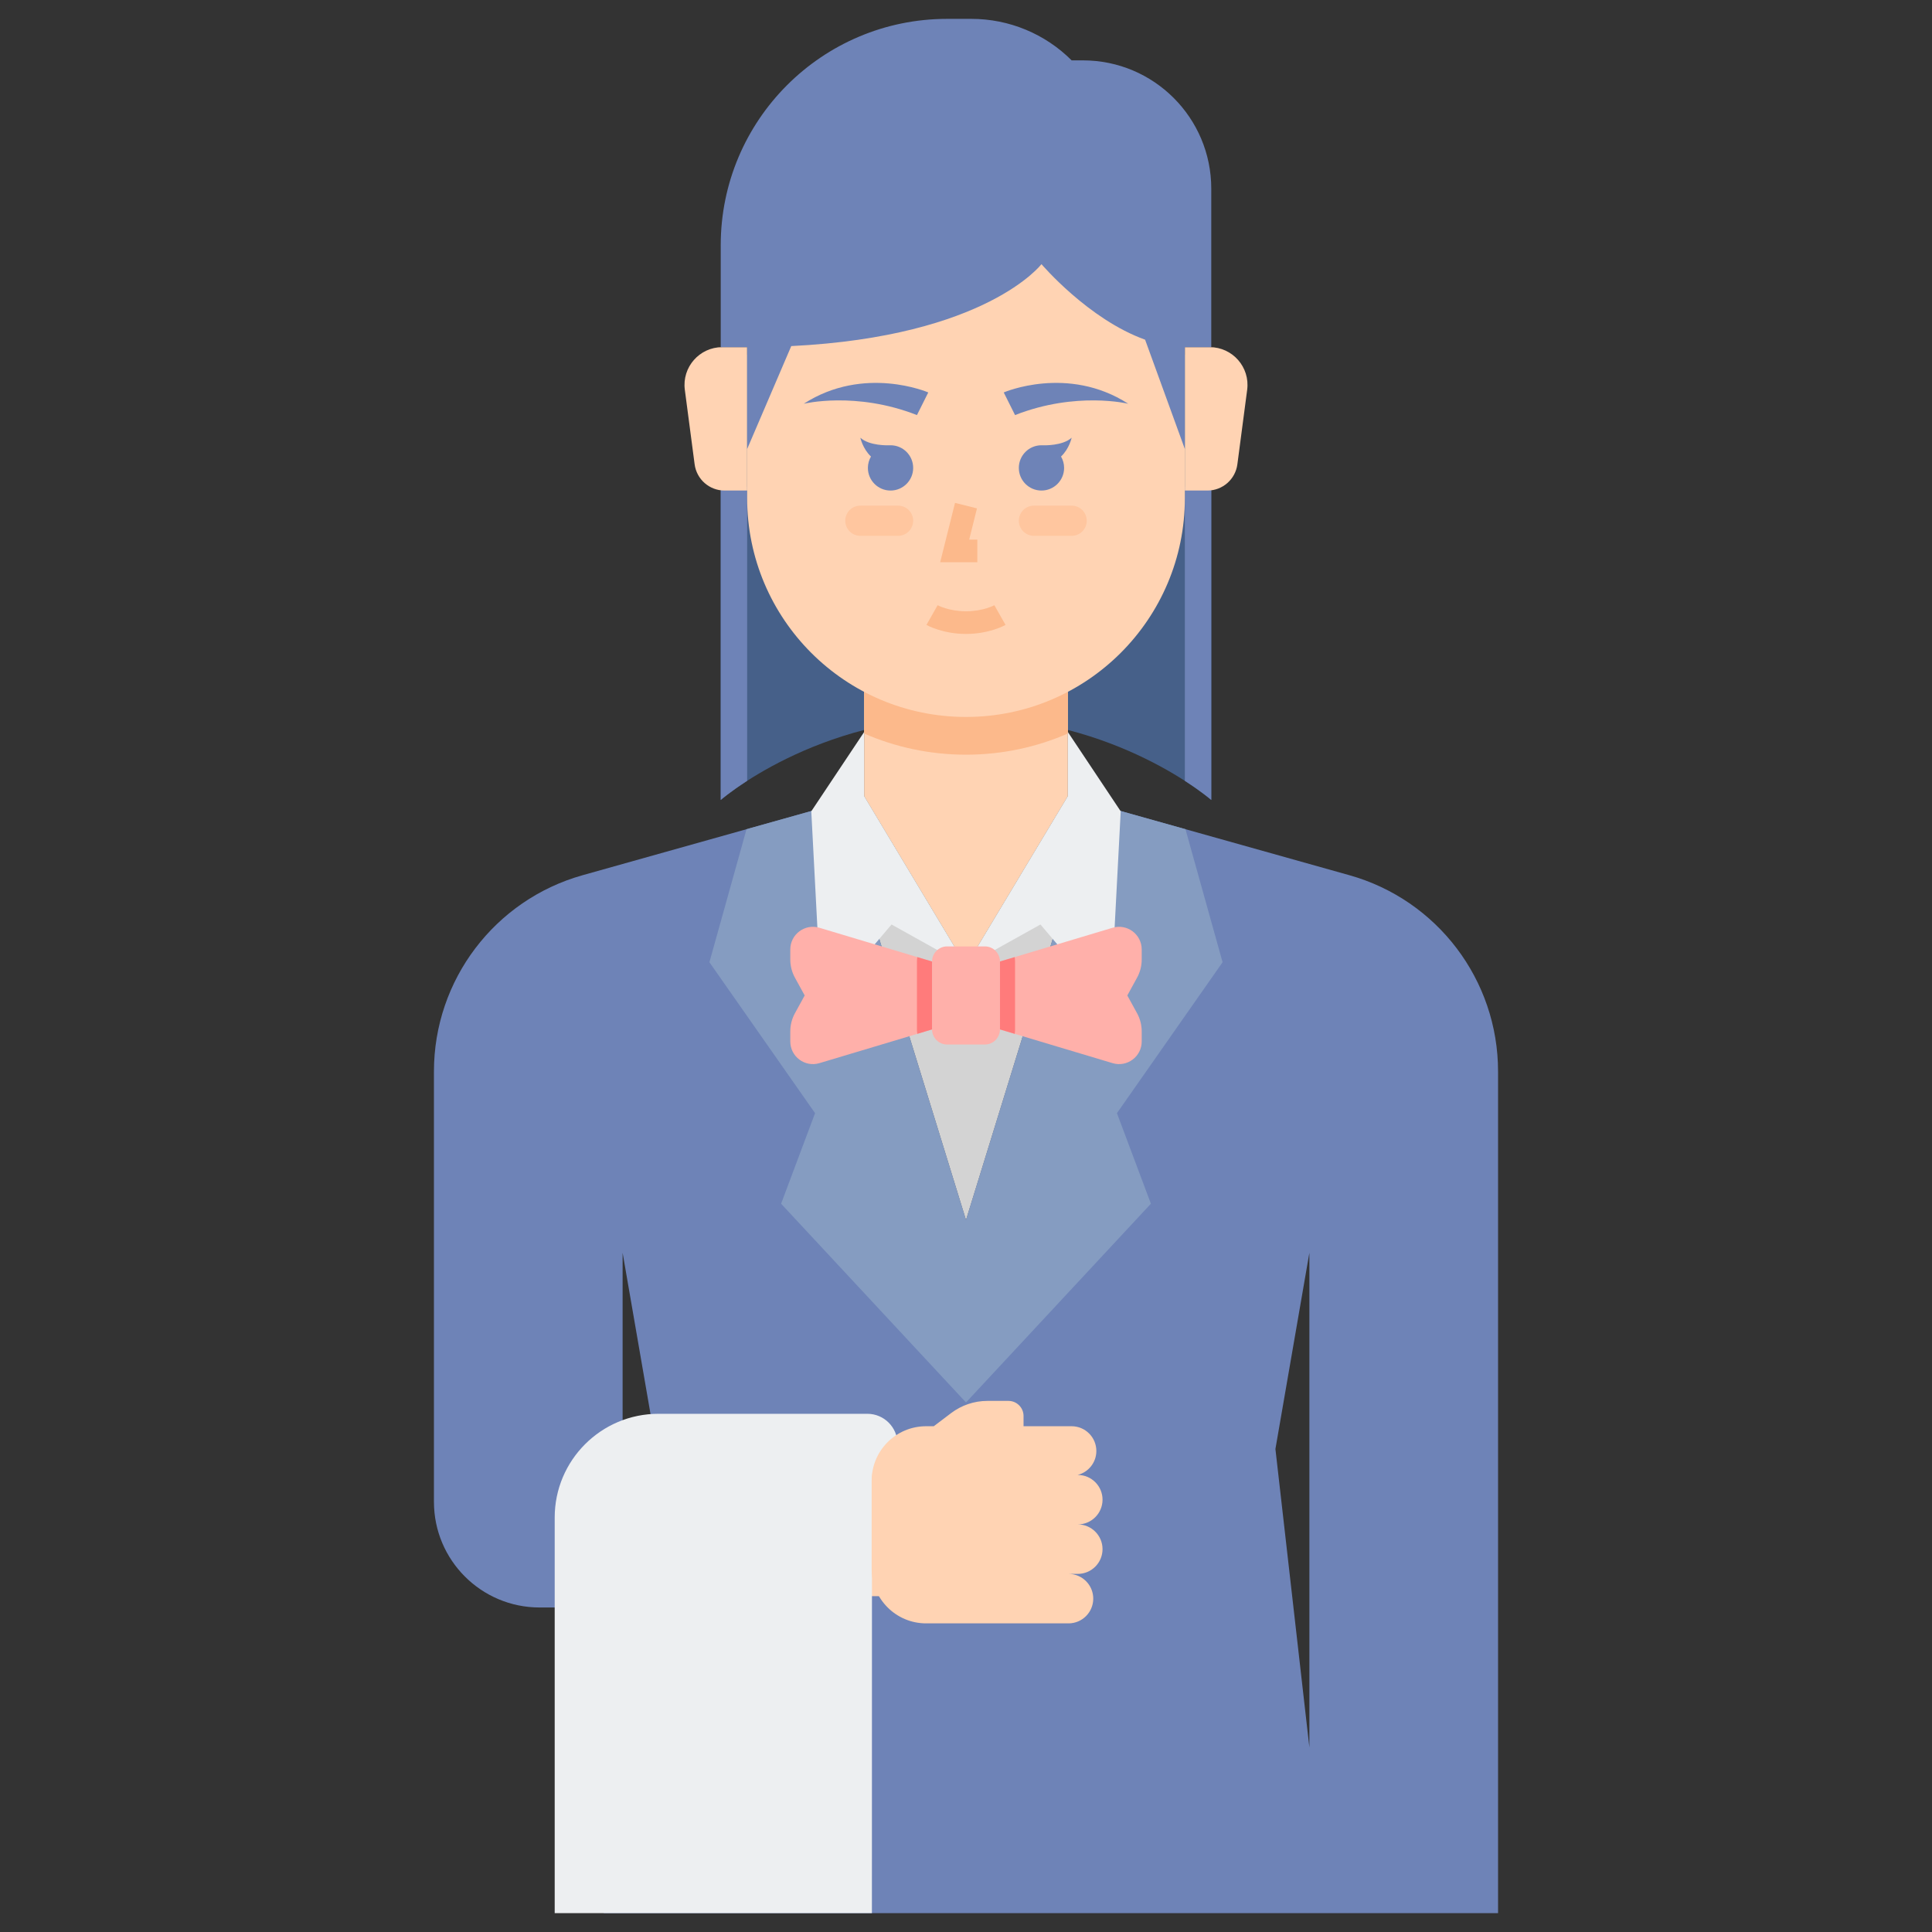 <?xml version="1.0" encoding="utf-8"?>
<!-- Generator: Adobe Illustrator 22.0.0, SVG Export Plug-In . SVG Version: 6.00 Build 0)  -->
<svg version="1.1" id="Layer_1" xmlns="http://www.w3.org/2000/svg" xmlns:xlink="http://www.w3.org/1999/xlink" x="0px" y="0px"
	 viewBox="0 0 512 512" style="enable-background:new 0 0 512 512;" xml:space="preserve">
<rect x="0" y="0" width="512" height="512" fill="#333333" stroke="none"/>
<style type="text/css">
	.st0{fill:#FF7B7B;}
	.st1{fill:#FFB236;}
	.st2{fill:#FFD3B3;}
	.st3{fill:#FCB98B;}
	.st4{fill:#6E83B7;}
	.st5{fill:#FFB0AA;}
	.st6{fill:#EDEFF1;}
	.st7{fill:#FFE352;}
	.st8{fill:#46BEE8;}
	.st9{fill:#9CE5FF;}
	.st10{fill:#80D6FB;}
	.st11{fill:#FFE67B;}
	.st12{fill:#F76161;}
	.st13{fill:#98CA69;}
	.st14{fill:#75AA40;}
	.st15{fill:#BFEA8C;}
	.st16{fill:#D3D3D3;}
	.st17{fill:#466089;}
	.st18{fill:#7C93BF;}
	.st19{fill:#FFC69F;}
	.st20{fill:#859CC1;}
	.st21{fill:#EFA470;}
	.st22{fill:#C1C1C1;}
	.st23{fill:#E2935D;}
	.st24{fill:#99E5FF;}
</style>
<g>
	<g>
		<g>
			<g>
				<g>
					<path class="st4" d="M357.595,231.938L290.06,212.98L256,323.333L221.94,212.98l-67.535,18.958
						C131.104,238.479,115,259.726,115,283.929V398c0,15.464,12.536,28,28,28h22v-94l9,52l-14,123h96h91h5h45V283.929
						C397,259.726,380.896,238.479,357.595,231.938z M338,384l9-52v131.071L338,384z"/>
				</g>
			</g>
			<g>
				<g>
					<path class="st17" d="M321,94v118c0,0-25.167-22-65-22c-39.833,0-65,22-65,22V94H321z"/>
				</g>
			</g>
			<g>
				<g>
					<path class="st4" d="M198,206.932c-4.56,2.936-7,5.068-7,5.068v-83h7V206.932z"/>
				</g>
			</g>
			<g>
				<g>
					<path class="st4" d="M314,206.932c4.56,2.936,7,5.068,7,5.068v-83h-7V206.932z"/>
				</g>
			</g>
			<g>
				<g>
					<polygon class="st2" points="283,211 283,181 229,181 229,211 256,256 					"/>
				</g>
			</g>
			<g>
				<g>
					<polygon class="st16" points="283,211 256,256 229,211 221.942,212.981 256,323.333 290.058,212.981 					"/>
				</g>
			</g>
			<g>
				<g>
					<path class="st2" d="M314,92h6.598c6.041,0,10.703,5.315,9.915,11.305l-2.597,19.739c-0.524,3.981-3.917,6.956-7.932,6.956H314
						V92z"/>
				</g>
			</g>
			<g>
				<g>
					<path class="st2" d="M198,92h-6.598c-6.041,0-10.703,5.315-9.915,11.305l2.597,19.739c0.524,3.981,3.917,6.956,7.932,6.956H198
						V92z"/>
				</g>
			</g>
			<g>
				<g>
					<path class="st3" d="M229,194.396c8.282,3.598,17.41,5.604,27,5.604s18.718-2.006,27-5.604V181h-54V194.396z"/>
				</g>
			</g>
			<g>
				<g>
					<path class="st2" d="M314,132c0,32.033-25.967,58-58,58s-58-25.967-58-58V56h116V132z"/>
				</g>
			</g>
			<g>
				<g>
					<polygon class="st20" points="324,255 314.162,219.747 290.058,212.981 256,323.333 221.942,212.981 197.838,219.747 188,255 
						216,295 207,319 256,371.667 305,319 296,295 					"/>
				</g>
			</g>
			<g>
				<g>
					<path class="st4" d="M287,16h-3c-7.043-7.043-16.596-11-26.556-11H251c-33.137,0-60,26.863-60,60v27h7v27l11.693-27.284
						C261.479,89.157,276,70,276,70s12.404,14.615,27.462,20.02L314,119V92h7V50C321,31.223,305.778,16,287,16z"/>
				</g>
			</g>
			<g>
				<g>
					<polygon class="st3" points="259,149 249.157,149 253.09,133.272 258.91,134.728 256.843,143 259,143 					"/>
				</g>
			</g>
			<g>
				<g>
					<path class="st4" d="M266,104c0,0,16.939-7.347,33,3c0,0-13.75-3.375-30,3L266,104z"/>
				</g>
			</g>
			<g>
				<g>
					<path class="st4" d="M246,104c0,0-16.939-7.347-33,3c0,0,13.75-3.375,30,3L246,104z"/>
				</g>
			</g>
			<g>
				<g>
					<path class="st3" d="M256,168c-6.188,0-10.307-2.292-10.479-2.39l2.957-5.221c0.011,0.006,2.995,1.61,7.521,1.61
						c4.551,0,7.493-1.595,7.521-1.61l2.957,5.221C266.307,165.708,262.188,168,256,168z"/>
				</g>
			</g>
			<g>
				<g>
					<path class="st19" d="M284,142h-10c-2.209,0-4-1.791-4-4l0,0c0-2.209,1.791-4,4-4h10c2.209,0,4,1.791,4,4l0,0
						C288,140.209,286.209,142,284,142z"/>
				</g>
			</g>
			<g>
				<g>
					<path class="st19" d="M228,142h10c2.209,0,4-1.791,4-4l0,0c0-2.209-1.791-4-4-4h-10c-2.209,0-4,1.791-4,4l0,0
						C224,140.209,225.791,142,228,142z"/>
				</g>
			</g>
			<g>
				<g>
					<path class="st4" d="M236,118c-0.022,0-0.044,0.003-0.067,0.003c-0.62,0.028-5.516,0.18-7.933-2.003
						c0,0,0.619,2.919,2.817,4.987C230.301,121.874,230,122.901,230,124c0,3.314,2.686,6,6,6s6-2.686,6-6S239.314,118,236,118z"/>
				</g>
			</g>
			<g>
				<g>
					<path class="st4" d="M276,118c0.022,0,0.044,0.003,0.067,0.003c0.62,0.028,5.516,0.18,7.933-2.003c0,0-0.619,2.919-2.817,4.987
						c0.516,0.886,0.817,1.913,0.817,3.013c0,3.314-2.686,6-6,6s-6-2.686-6-6S272.686,118,276,118z"/>
				</g>
			</g>
		</g>
	</g>
	<g>
		<g>
			<polygon class="st6" points="256,256 236.268,245 217.717,266.857 215,215 229,194 229,211 			"/>
		</g>
	</g>
	<g>
		<g>
			<polygon class="st6" points="256,256 275.732,245 294.283,266.857 297,215 283,194 283,211 			"/>
		</g>
	</g>
	<g>
		<g>
			<g>
				<path class="st5" d="M261,276.807h-10c-2.209,0-4-1.791-4-4v-18c0-2.209,1.791-4,4-4h10c2.209,0,4,1.791,4,4v18
					C265,275.016,263.209,276.807,261,276.807z"/>
			</g>
		</g>
		<g>
			<g>
				<path class="st5" d="M265,272.807l29.844,8.937c3.849,1.153,7.721-1.73,7.721-5.748v-2.671c0-1.681-0.424-3.336-1.233-4.81
					l-2.583-4.708l2.583-4.708c0.809-1.474,1.233-3.128,1.233-4.81v-2.671c0-4.018-3.872-6.9-7.721-5.748L265,254.807V272.807z"/>
			</g>
		</g>
		<g>
			<g>
				<path class="st0" d="M265,272.807l3.905,1.169c0.057-0.383,0.095-0.771,0.095-1.169v-18c0-0.398-0.039-0.786-0.095-1.169
					L265,254.807V272.807z"/>
			</g>
		</g>
		<g>
			<g>
				<path class="st5" d="M247,272.807l-29.844,8.937c-3.849,1.153-7.721-1.73-7.721-5.748v-2.671c0-1.681,0.424-3.336,1.233-4.81
					l2.583-4.708l-2.583-4.708c-0.809-1.474-1.233-3.128-1.233-4.81v-2.671c0-4.018,3.872-6.9,7.721-5.748L247,254.807V272.807z"/>
			</g>
		</g>
		<g>
			<g>
				<path class="st0" d="M247,272.807l-3.905,1.169c-0.057-0.383-0.095-0.771-0.095-1.169v-18c0-0.398,0.039-0.786,0.095-1.169
					l3.905,1.169V272.807z"/>
			</g>
		</g>
	</g>
	<g>
		<g>
			<rect x="223" y="385" class="st2" width="21" height="38"/>
		</g>
	</g>
	<g>
		<g>
			<path class="st6" d="M237.856,385L237.856,385c-3.739,0-6.771,3.031-6.771,6.77L231.066,507H147V402.168
				c0-15.187,12.311-27.498,27.498-27.498h55.358c4.418,0,8,3.582,8,8V385z"/>
		</g>
	</g>
	<g>
		<g>
			<path class="st2" d="M292.184,397.432L292.184,397.432c0-3.621-2.935-6.556-6.556-6.556h-0.051
				c2.852-0.711,4.968-3.282,4.968-6.354c0-3.621-2.935-6.556-6.556-6.556h-1.643H271.25v-2.714c0-2.209-1.791-4-4-4h-5.566h-0.008
				c-3.472,0-6.85,1.135-9.618,3.231l-4.599,3.482h-2.03c-7.969,0-14.43,6.46-14.43,14.43v23.383c0,7.969,6.46,14.43,14.43,14.43
				h18.866h18.05h0.824c3.62,0,6.555-2.936,6.555-6.556s-2.935-6.556-6.555-6.556h2.458c3.621,0,6.556-2.935,6.556-6.556l0,0
				c0-3.62-2.935-6.555-6.556-6.555C289.249,403.987,292.184,401.052,292.184,397.432z"/>
		</g>
	</g>
</g>
</svg>
